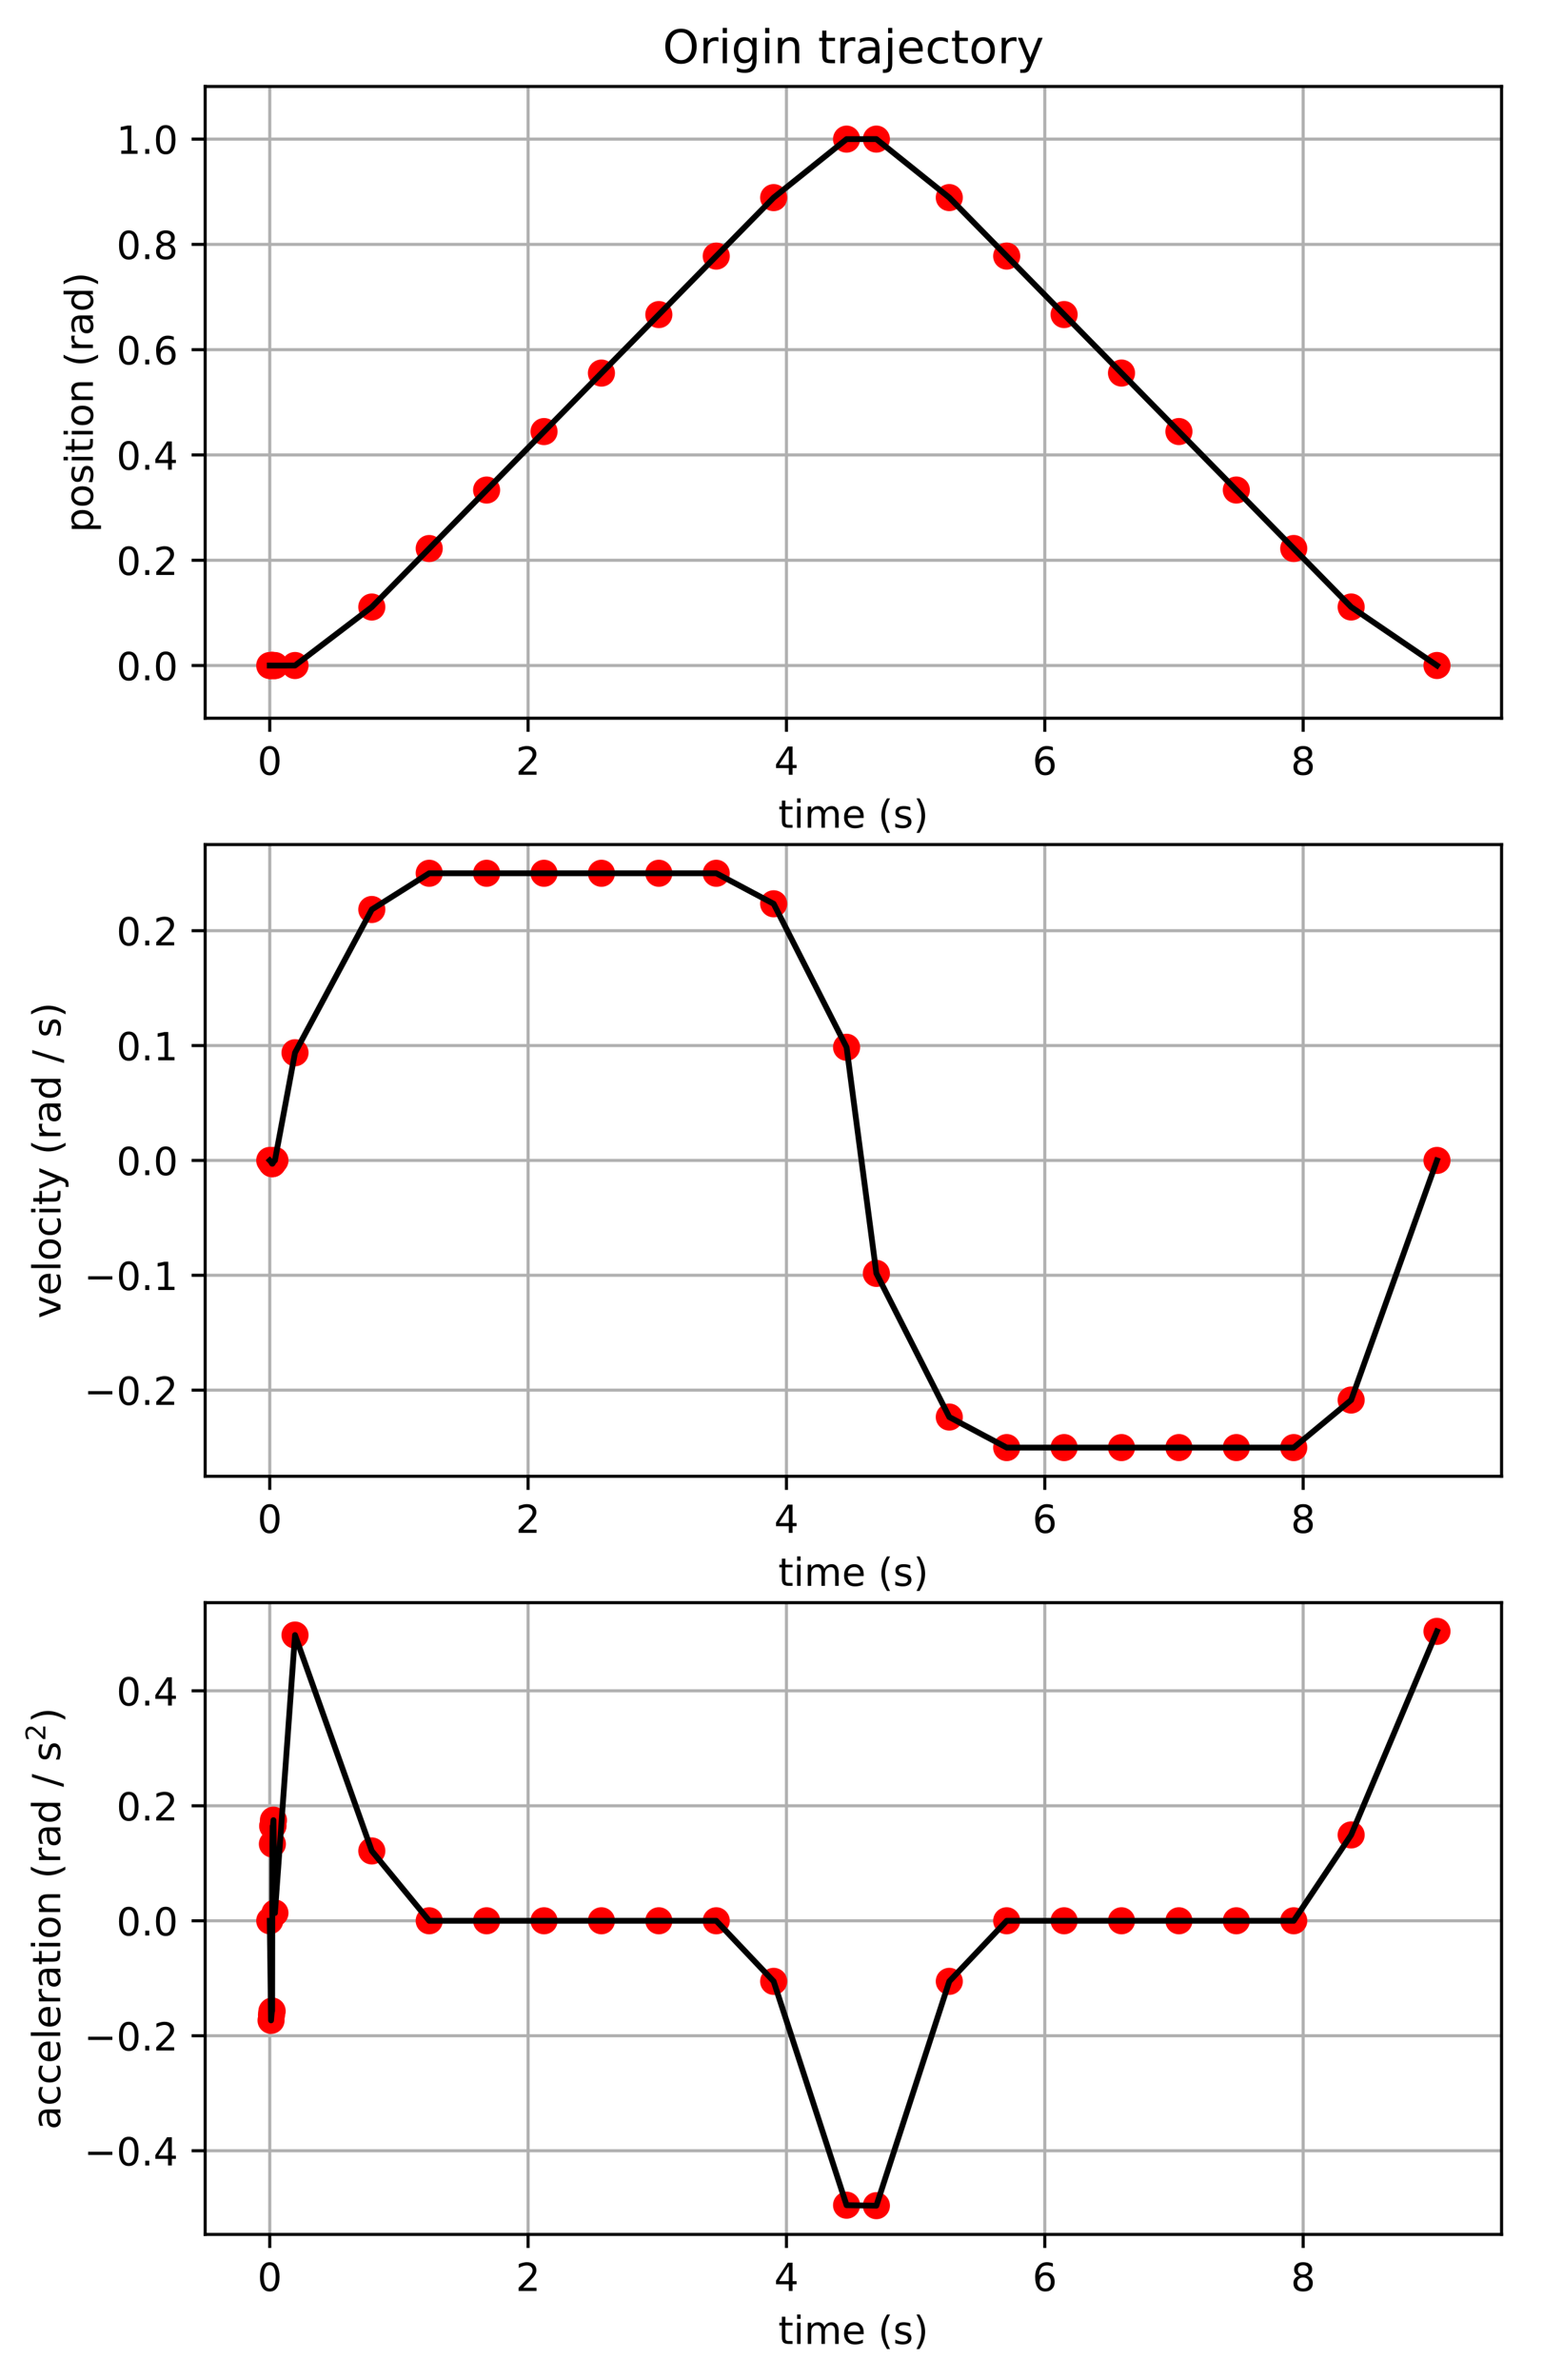 <?xml version="1.0" encoding="utf-8" standalone="no"?>
<!DOCTYPE svg PUBLIC "-//W3C//DTD SVG 1.1//EN"
  "http://www.w3.org/Graphics/SVG/1.1/DTD/svg11.dtd">
<!-- Created with matplotlib (http://matplotlib.org/) -->
<svg height="614.274pt" version="1.1" viewBox="0 0 398.483 614.274" width="398.483pt" xmlns="http://www.w3.org/2000/svg" xmlns:xlink="http://www.w3.org/1999/xlink">
 <defs>
  <style type="text/css">
*{stroke-linecap:butt;stroke-linejoin:round;}
  </style>
 </defs>
 <g id="figure_1">
  <g id="patch_1">
   <path d="M 0 614.274 
L 398.483 614.274 
L 398.483 0 
L 0 0 
z
" style="fill:#ffffff;"/>
  </g>
  <g id="axes_1">
   <g id="patch_2">
    <path d="M 52.983 185.377 
L 387.783 185.377 
L 387.783 22.318 
L 52.983 22.318 
z
" style="fill:#ffffff;"/>
   </g>
   <g id="matplotlib.axis_1">
    <g id="xtick_1">
     <g id="line2d_1">
      <path clip-path="url(#pc168cd70c6)" d="M 69.663 185.377 
L 69.663 22.318 
" style="fill:none;stroke:#b0b0b0;stroke-linecap:square;stroke-width:0.8;"/>
     </g>
     <g id="line2d_2">
      <defs>
       <path d="M 0 0 
L 0 3.5 
" id="mb28556694f" style="stroke:#000000;stroke-width:0.8;"/>
      </defs>
      <g>
       <use style="stroke:#000000;stroke-width:0.8;" x="69.663" xlink:href="#mb28556694f" y="185.377"/>
      </g>
     </g>
     <g id="text_1">
      <!-- 0 -->
      <defs>
       <path d="M 31.781 66.406 
Q 24.172 66.406 20.328 58.906 
Q 16.5 51.422 16.5 36.375 
Q 16.5 21.391 20.328 13.891 
Q 24.172 6.391 31.781 6.391 
Q 39.453 6.391 43.281 13.891 
Q 47.125 21.391 47.125 36.375 
Q 47.125 51.422 43.281 58.906 
Q 39.453 66.406 31.781 66.406 
z
M 31.781 74.219 
Q 44.047 74.219 50.516 64.516 
Q 56.984 54.828 56.984 36.375 
Q 56.984 17.969 50.516 8.266 
Q 44.047 -1.422 31.781 -1.422 
Q 19.531 -1.422 13.062 8.266 
Q 6.594 17.969 6.594 36.375 
Q 6.594 54.828 13.062 64.516 
Q 19.531 74.219 31.781 74.219 
z
" id="DejaVuSans-30"/>
      </defs>
      <g transform="translate(66.481 199.975)scale(0.1 -0.1)">
       <use xlink:href="#DejaVuSans-30"/>
      </g>
     </g>
    </g>
    <g id="xtick_2">
     <g id="line2d_3">
      <path clip-path="url(#pc168cd70c6)" d="M 136.382 185.377 
L 136.382 22.318 
" style="fill:none;stroke:#b0b0b0;stroke-linecap:square;stroke-width:0.8;"/>
     </g>
     <g id="line2d_4">
      <g>
       <use style="stroke:#000000;stroke-width:0.8;" x="136.382" xlink:href="#mb28556694f" y="185.377"/>
      </g>
     </g>
     <g id="text_2">
      <!-- 2 -->
      <defs>
       <path d="M 19.188 8.297 
L 53.609 8.297 
L 53.609 0 
L 7.328 0 
L 7.328 8.297 
Q 12.938 14.109 22.625 23.891 
Q 32.328 33.688 34.812 36.531 
Q 39.547 41.844 41.422 45.531 
Q 43.312 49.219 43.312 52.781 
Q 43.312 58.594 39.234 62.25 
Q 35.156 65.922 28.609 65.922 
Q 23.969 65.922 18.812 64.312 
Q 13.672 62.703 7.812 59.422 
L 7.812 69.391 
Q 13.766 71.781 18.938 73 
Q 24.125 74.219 28.422 74.219 
Q 39.75 74.219 46.484 68.547 
Q 53.219 62.891 53.219 53.422 
Q 53.219 48.922 51.531 44.891 
Q 49.859 40.875 45.406 35.406 
Q 44.188 33.984 37.641 27.219 
Q 31.109 20.453 19.188 8.297 
z
" id="DejaVuSans-32"/>
      </defs>
      <g transform="translate(133.201 199.975)scale(0.1 -0.1)">
       <use xlink:href="#DejaVuSans-32"/>
      </g>
     </g>
    </g>
    <g id="xtick_3">
     <g id="line2d_5">
      <path clip-path="url(#pc168cd70c6)" d="M 203.102 185.377 
L 203.102 22.318 
" style="fill:none;stroke:#b0b0b0;stroke-linecap:square;stroke-width:0.8;"/>
     </g>
     <g id="line2d_6">
      <g>
       <use style="stroke:#000000;stroke-width:0.8;" x="203.102" xlink:href="#mb28556694f" y="185.377"/>
      </g>
     </g>
     <g id="text_3">
      <!-- 4 -->
      <defs>
       <path d="M 37.797 64.312 
L 12.891 25.391 
L 37.797 25.391 
z
M 35.203 72.906 
L 47.609 72.906 
L 47.609 25.391 
L 58.016 25.391 
L 58.016 17.188 
L 47.609 17.188 
L 47.609 0 
L 37.797 0 
L 37.797 17.188 
L 4.891 17.188 
L 4.891 26.703 
z
" id="DejaVuSans-34"/>
      </defs>
      <g transform="translate(199.92 199.975)scale(0.1 -0.1)">
       <use xlink:href="#DejaVuSans-34"/>
      </g>
     </g>
    </g>
    <g id="xtick_4">
     <g id="line2d_7">
      <path clip-path="url(#pc168cd70c6)" d="M 269.821 185.377 
L 269.821 22.318 
" style="fill:none;stroke:#b0b0b0;stroke-linecap:square;stroke-width:0.8;"/>
     </g>
     <g id="line2d_8">
      <g>
       <use style="stroke:#000000;stroke-width:0.8;" x="269.821" xlink:href="#mb28556694f" y="185.377"/>
      </g>
     </g>
     <g id="text_4">
      <!-- 6 -->
      <defs>
       <path d="M 33.016 40.375 
Q 26.375 40.375 22.484 35.828 
Q 18.609 31.297 18.609 23.391 
Q 18.609 15.531 22.484 10.953 
Q 26.375 6.391 33.016 6.391 
Q 39.656 6.391 43.531 10.953 
Q 47.406 15.531 47.406 23.391 
Q 47.406 31.297 43.531 35.828 
Q 39.656 40.375 33.016 40.375 
z
M 52.594 71.297 
L 52.594 62.312 
Q 48.875 64.062 45.094 64.984 
Q 41.312 65.922 37.594 65.922 
Q 27.828 65.922 22.672 59.328 
Q 17.531 52.734 16.797 39.406 
Q 19.672 43.656 24.016 45.922 
Q 28.375 48.188 33.594 48.188 
Q 44.578 48.188 50.953 41.516 
Q 57.328 34.859 57.328 23.391 
Q 57.328 12.156 50.688 5.359 
Q 44.047 -1.422 33.016 -1.422 
Q 20.359 -1.422 13.672 8.266 
Q 6.984 17.969 6.984 36.375 
Q 6.984 53.656 15.188 63.938 
Q 23.391 74.219 37.203 74.219 
Q 40.922 74.219 44.703 73.484 
Q 48.484 72.75 52.594 71.297 
z
" id="DejaVuSans-36"/>
      </defs>
      <g transform="translate(266.64 199.975)scale(0.1 -0.1)">
       <use xlink:href="#DejaVuSans-36"/>
      </g>
     </g>
    </g>
    <g id="xtick_5">
     <g id="line2d_9">
      <path clip-path="url(#pc168cd70c6)" d="M 336.541 185.377 
L 336.541 22.318 
" style="fill:none;stroke:#b0b0b0;stroke-linecap:square;stroke-width:0.8;"/>
     </g>
     <g id="line2d_10">
      <g>
       <use style="stroke:#000000;stroke-width:0.8;" x="336.541" xlink:href="#mb28556694f" y="185.377"/>
      </g>
     </g>
     <g id="text_5">
      <!-- 8 -->
      <defs>
       <path d="M 31.781 34.625 
Q 24.75 34.625 20.719 30.859 
Q 16.703 27.094 16.703 20.516 
Q 16.703 13.922 20.719 10.156 
Q 24.75 6.391 31.781 6.391 
Q 38.812 6.391 42.859 10.172 
Q 46.922 13.969 46.922 20.516 
Q 46.922 27.094 42.891 30.859 
Q 38.875 34.625 31.781 34.625 
z
M 21.922 38.812 
Q 15.578 40.375 12.031 44.719 
Q 8.5 49.078 8.5 55.328 
Q 8.5 64.062 14.719 69.141 
Q 20.953 74.219 31.781 74.219 
Q 42.672 74.219 48.875 69.141 
Q 55.078 64.062 55.078 55.328 
Q 55.078 49.078 51.531 44.719 
Q 48 40.375 41.703 38.812 
Q 48.828 37.156 52.797 32.312 
Q 56.781 27.484 56.781 20.516 
Q 56.781 9.906 50.312 4.234 
Q 43.844 -1.422 31.781 -1.422 
Q 19.734 -1.422 13.25 4.234 
Q 6.781 9.906 6.781 20.516 
Q 6.781 27.484 10.781 32.312 
Q 14.797 37.156 21.922 38.812 
z
M 18.312 54.391 
Q 18.312 48.734 21.844 45.562 
Q 25.391 42.391 31.781 42.391 
Q 38.141 42.391 41.719 45.562 
Q 45.312 48.734 45.312 54.391 
Q 45.312 60.062 41.719 63.234 
Q 38.141 66.406 31.781 66.406 
Q 25.391 66.406 21.844 63.234 
Q 18.312 60.062 18.312 54.391 
z
" id="DejaVuSans-38"/>
      </defs>
      <g transform="translate(333.359 199.975)scale(0.1 -0.1)">
       <use xlink:href="#DejaVuSans-38"/>
      </g>
     </g>
    </g>
    <g id="text_6">
     <!-- time (s) -->
     <defs>
      <path d="M 18.312 70.219 
L 18.312 54.688 
L 36.812 54.688 
L 36.812 47.703 
L 18.312 47.703 
L 18.312 18.016 
Q 18.312 11.328 20.141 9.422 
Q 21.969 7.516 27.594 7.516 
L 36.812 7.516 
L 36.812 0 
L 27.594 0 
Q 17.188 0 13.234 3.875 
Q 9.281 7.766 9.281 18.016 
L 9.281 47.703 
L 2.688 47.703 
L 2.688 54.688 
L 9.281 54.688 
L 9.281 70.219 
z
" id="DejaVuSans-74"/>
      <path d="M 9.422 54.688 
L 18.406 54.688 
L 18.406 0 
L 9.422 0 
z
M 9.422 75.984 
L 18.406 75.984 
L 18.406 64.594 
L 9.422 64.594 
z
" id="DejaVuSans-69"/>
      <path d="M 52 44.188 
Q 55.375 50.25 60.062 53.125 
Q 64.75 56 71.094 56 
Q 79.641 56 84.281 50.016 
Q 88.922 44.047 88.922 33.016 
L 88.922 0 
L 79.891 0 
L 79.891 32.719 
Q 79.891 40.578 77.094 44.375 
Q 74.312 48.188 68.609 48.188 
Q 61.625 48.188 57.562 43.547 
Q 53.516 38.922 53.516 30.906 
L 53.516 0 
L 44.484 0 
L 44.484 32.719 
Q 44.484 40.625 41.703 44.406 
Q 38.922 48.188 33.109 48.188 
Q 26.219 48.188 22.156 43.531 
Q 18.109 38.875 18.109 30.906 
L 18.109 0 
L 9.078 0 
L 9.078 54.688 
L 18.109 54.688 
L 18.109 46.188 
Q 21.188 51.219 25.484 53.609 
Q 29.781 56 35.688 56 
Q 41.656 56 45.828 52.969 
Q 50 49.953 52 44.188 
z
" id="DejaVuSans-6d"/>
      <path d="M 56.203 29.594 
L 56.203 25.203 
L 14.891 25.203 
Q 15.484 15.922 20.484 11.062 
Q 25.484 6.203 34.422 6.203 
Q 39.594 6.203 44.453 7.469 
Q 49.312 8.734 54.109 11.281 
L 54.109 2.781 
Q 49.266 0.734 44.188 -0.344 
Q 39.109 -1.422 33.891 -1.422 
Q 20.797 -1.422 13.156 6.188 
Q 5.516 13.812 5.516 26.812 
Q 5.516 40.234 12.766 48.109 
Q 20.016 56 32.328 56 
Q 43.359 56 49.781 48.891 
Q 56.203 41.797 56.203 29.594 
z
M 47.219 32.234 
Q 47.125 39.594 43.094 43.984 
Q 39.062 48.391 32.422 48.391 
Q 24.906 48.391 20.391 44.141 
Q 15.875 39.891 15.188 32.172 
z
" id="DejaVuSans-65"/>
      <path id="DejaVuSans-20"/>
      <path d="M 31 75.875 
Q 24.469 64.656 21.281 53.656 
Q 18.109 42.672 18.109 31.391 
Q 18.109 20.125 21.312 9.062 
Q 24.516 -2 31 -13.188 
L 23.188 -13.188 
Q 15.875 -1.703 12.234 9.375 
Q 8.594 20.453 8.594 31.391 
Q 8.594 42.281 12.203 53.312 
Q 15.828 64.359 23.188 75.875 
z
" id="DejaVuSans-28"/>
      <path d="M 44.281 53.078 
L 44.281 44.578 
Q 40.484 46.531 36.375 47.5 
Q 32.281 48.484 27.875 48.484 
Q 21.188 48.484 17.844 46.438 
Q 14.5 44.391 14.5 40.281 
Q 14.5 37.156 16.891 35.375 
Q 19.281 33.594 26.516 31.984 
L 29.594 31.297 
Q 39.156 29.25 43.188 25.516 
Q 47.219 21.781 47.219 15.094 
Q 47.219 7.469 41.188 3.016 
Q 35.156 -1.422 24.609 -1.422 
Q 20.219 -1.422 15.453 -0.562 
Q 10.688 0.297 5.422 2 
L 5.422 11.281 
Q 10.406 8.688 15.234 7.391 
Q 20.062 6.109 24.812 6.109 
Q 31.156 6.109 34.562 8.281 
Q 37.984 10.453 37.984 14.406 
Q 37.984 18.062 35.516 20.016 
Q 33.062 21.969 24.703 23.781 
L 21.578 24.516 
Q 13.234 26.266 9.516 29.906 
Q 5.812 33.547 5.812 39.891 
Q 5.812 47.609 11.281 51.797 
Q 16.75 56 26.812 56 
Q 31.781 56 36.172 55.266 
Q 40.578 54.547 44.281 53.078 
z
" id="DejaVuSans-73"/>
      <path d="M 8.016 75.875 
L 15.828 75.875 
Q 23.141 64.359 26.781 53.312 
Q 30.422 42.281 30.422 31.391 
Q 30.422 20.453 26.781 9.375 
Q 23.141 -1.703 15.828 -13.188 
L 8.016 -13.188 
Q 14.5 -2 17.703 9.062 
Q 20.906 20.125 20.906 31.391 
Q 20.906 42.672 17.703 53.656 
Q 14.5 64.656 8.016 75.875 
z
" id="DejaVuSans-29"/>
     </defs>
     <g transform="translate(200.991 213.654)scale(0.1 -0.1)">
      <use xlink:href="#DejaVuSans-74"/>
      <use x="39.209" xlink:href="#DejaVuSans-69"/>
      <use x="66.992" xlink:href="#DejaVuSans-6d"/>
      <use x="164.404" xlink:href="#DejaVuSans-65"/>
      <use x="225.928" xlink:href="#DejaVuSans-20"/>
      <use x="257.715" xlink:href="#DejaVuSans-28"/>
      <use x="296.729" xlink:href="#DejaVuSans-73"/>
      <use x="348.828" xlink:href="#DejaVuSans-29"/>
     </g>
    </g>
   </g>
   <g id="matplotlib.axis_2">
    <g id="ytick_1">
     <g id="line2d_11">
      <path clip-path="url(#pc168cd70c6)" d="M 52.983 171.777 
L 387.783 171.777 
" style="fill:none;stroke:#b0b0b0;stroke-linecap:square;stroke-width:0.8;"/>
     </g>
     <g id="line2d_12">
      <defs>
       <path d="M 0 0 
L -3.5 0 
" id="m010de9552e" style="stroke:#000000;stroke-width:0.8;"/>
      </defs>
      <g>
       <use style="stroke:#000000;stroke-width:0.8;" x="52.983" xlink:href="#m010de9552e" y="171.777"/>
      </g>
     </g>
     <g id="text_7">
      <!-- 0.0 -->
      <defs>
       <path d="M 10.688 12.406 
L 21 12.406 
L 21 0 
L 10.688 0 
z
" id="DejaVuSans-2e"/>
      </defs>
      <g transform="translate(30.08 175.576)scale(0.1 -0.1)">
       <use xlink:href="#DejaVuSans-30"/>
       <use x="63.623" xlink:href="#DejaVuSans-2e"/>
       <use x="95.41" xlink:href="#DejaVuSans-30"/>
      </g>
     </g>
    </g>
    <g id="ytick_2">
     <g id="line2d_13">
      <path clip-path="url(#pc168cd70c6)" d="M 52.983 144.603 
L 387.783 144.603 
" style="fill:none;stroke:#b0b0b0;stroke-linecap:square;stroke-width:0.8;"/>
     </g>
     <g id="line2d_14">
      <g>
       <use style="stroke:#000000;stroke-width:0.8;" x="52.983" xlink:href="#m010de9552e" y="144.603"/>
      </g>
     </g>
     <g id="text_8">
      <!-- 0.2 -->
      <g transform="translate(30.08 148.402)scale(0.1 -0.1)">
       <use xlink:href="#DejaVuSans-30"/>
       <use x="63.623" xlink:href="#DejaVuSans-2e"/>
       <use x="95.41" xlink:href="#DejaVuSans-32"/>
      </g>
     </g>
    </g>
    <g id="ytick_3">
     <g id="line2d_15">
      <path clip-path="url(#pc168cd70c6)" d="M 52.983 117.428 
L 387.783 117.428 
" style="fill:none;stroke:#b0b0b0;stroke-linecap:square;stroke-width:0.8;"/>
     </g>
     <g id="line2d_16">
      <g>
       <use style="stroke:#000000;stroke-width:0.8;" x="52.983" xlink:href="#m010de9552e" y="117.428"/>
      </g>
     </g>
     <g id="text_9">
      <!-- 0.4 -->
      <g transform="translate(30.08 121.228)scale(0.1 -0.1)">
       <use xlink:href="#DejaVuSans-30"/>
       <use x="63.623" xlink:href="#DejaVuSans-2e"/>
       <use x="95.41" xlink:href="#DejaVuSans-34"/>
      </g>
     </g>
    </g>
    <g id="ytick_4">
     <g id="line2d_17">
      <path clip-path="url(#pc168cd70c6)" d="M 52.983 90.254 
L 387.783 90.254 
" style="fill:none;stroke:#b0b0b0;stroke-linecap:square;stroke-width:0.8;"/>
     </g>
     <g id="line2d_18">
      <g>
       <use style="stroke:#000000;stroke-width:0.8;" x="52.983" xlink:href="#m010de9552e" y="90.254"/>
      </g>
     </g>
     <g id="text_10">
      <!-- 0.6 -->
      <g transform="translate(30.08 94.053)scale(0.1 -0.1)">
       <use xlink:href="#DejaVuSans-30"/>
       <use x="63.623" xlink:href="#DejaVuSans-2e"/>
       <use x="95.41" xlink:href="#DejaVuSans-36"/>
      </g>
     </g>
    </g>
    <g id="ytick_5">
     <g id="line2d_19">
      <path clip-path="url(#pc168cd70c6)" d="M 52.983 63.08 
L 387.783 63.08 
" style="fill:none;stroke:#b0b0b0;stroke-linecap:square;stroke-width:0.8;"/>
     </g>
     <g id="line2d_20">
      <g>
       <use style="stroke:#000000;stroke-width:0.8;" x="52.983" xlink:href="#m010de9552e" y="63.08"/>
      </g>
     </g>
     <g id="text_11">
      <!-- 0.8 -->
      <g transform="translate(30.08 66.879)scale(0.1 -0.1)">
       <use xlink:href="#DejaVuSans-30"/>
       <use x="63.623" xlink:href="#DejaVuSans-2e"/>
       <use x="95.41" xlink:href="#DejaVuSans-38"/>
      </g>
     </g>
    </g>
    <g id="ytick_6">
     <g id="line2d_21">
      <path clip-path="url(#pc168cd70c6)" d="M 52.983 35.905 
L 387.783 35.905 
" style="fill:none;stroke:#b0b0b0;stroke-linecap:square;stroke-width:0.8;"/>
     </g>
     <g id="line2d_22">
      <g>
       <use style="stroke:#000000;stroke-width:0.8;" x="52.983" xlink:href="#m010de9552e" y="35.905"/>
      </g>
     </g>
     <g id="text_12">
      <!-- 1.0 -->
      <defs>
       <path d="M 12.406 8.297 
L 28.516 8.297 
L 28.516 63.922 
L 10.984 60.406 
L 10.984 69.391 
L 28.422 72.906 
L 38.281 72.906 
L 38.281 8.297 
L 54.391 8.297 
L 54.391 0 
L 12.406 0 
z
" id="DejaVuSans-31"/>
      </defs>
      <g transform="translate(30.08 39.705)scale(0.1 -0.1)">
       <use xlink:href="#DejaVuSans-31"/>
       <use x="63.623" xlink:href="#DejaVuSans-2e"/>
       <use x="95.41" xlink:href="#DejaVuSans-30"/>
      </g>
     </g>
    </g>
    <g id="text_13">
     <!-- position (rad) -->
     <defs>
      <path d="M 18.109 8.203 
L 18.109 -20.797 
L 9.078 -20.797 
L 9.078 54.688 
L 18.109 54.688 
L 18.109 46.391 
Q 20.953 51.266 25.266 53.625 
Q 29.594 56 35.594 56 
Q 45.562 56 51.781 48.094 
Q 58.016 40.188 58.016 27.297 
Q 58.016 14.406 51.781 6.484 
Q 45.562 -1.422 35.594 -1.422 
Q 29.594 -1.422 25.266 0.953 
Q 20.953 3.328 18.109 8.203 
z
M 48.688 27.297 
Q 48.688 37.203 44.609 42.844 
Q 40.531 48.484 33.406 48.484 
Q 26.266 48.484 22.188 42.844 
Q 18.109 37.203 18.109 27.297 
Q 18.109 17.391 22.188 11.75 
Q 26.266 6.109 33.406 6.109 
Q 40.531 6.109 44.609 11.75 
Q 48.688 17.391 48.688 27.297 
z
" id="DejaVuSans-70"/>
      <path d="M 30.609 48.391 
Q 23.391 48.391 19.188 42.75 
Q 14.984 37.109 14.984 27.297 
Q 14.984 17.484 19.156 11.844 
Q 23.344 6.203 30.609 6.203 
Q 37.797 6.203 41.984 11.859 
Q 46.188 17.531 46.188 27.297 
Q 46.188 37.016 41.984 42.703 
Q 37.797 48.391 30.609 48.391 
z
M 30.609 56 
Q 42.328 56 49.016 48.375 
Q 55.719 40.766 55.719 27.297 
Q 55.719 13.875 49.016 6.219 
Q 42.328 -1.422 30.609 -1.422 
Q 18.844 -1.422 12.172 6.219 
Q 5.516 13.875 5.516 27.297 
Q 5.516 40.766 12.172 48.375 
Q 18.844 56 30.609 56 
z
" id="DejaVuSans-6f"/>
      <path d="M 54.891 33.016 
L 54.891 0 
L 45.906 0 
L 45.906 32.719 
Q 45.906 40.484 42.875 44.328 
Q 39.844 48.188 33.797 48.188 
Q 26.516 48.188 22.312 43.547 
Q 18.109 38.922 18.109 30.906 
L 18.109 0 
L 9.078 0 
L 9.078 54.688 
L 18.109 54.688 
L 18.109 46.188 
Q 21.344 51.125 25.703 53.562 
Q 30.078 56 35.797 56 
Q 45.219 56 50.047 50.172 
Q 54.891 44.344 54.891 33.016 
z
" id="DejaVuSans-6e"/>
      <path d="M 41.109 46.297 
Q 39.594 47.172 37.812 47.578 
Q 36.031 48 33.891 48 
Q 26.266 48 22.188 43.047 
Q 18.109 38.094 18.109 28.812 
L 18.109 0 
L 9.078 0 
L 9.078 54.688 
L 18.109 54.688 
L 18.109 46.188 
Q 20.953 51.172 25.484 53.578 
Q 30.031 56 36.531 56 
Q 37.453 56 38.578 55.875 
Q 39.703 55.766 41.062 55.516 
z
" id="DejaVuSans-72"/>
      <path d="M 34.281 27.484 
Q 23.391 27.484 19.188 25 
Q 14.984 22.516 14.984 16.5 
Q 14.984 11.719 18.141 8.906 
Q 21.297 6.109 26.703 6.109 
Q 34.188 6.109 38.703 11.406 
Q 43.219 16.703 43.219 25.484 
L 43.219 27.484 
z
M 52.203 31.203 
L 52.203 0 
L 43.219 0 
L 43.219 8.297 
Q 40.141 3.328 35.547 0.953 
Q 30.953 -1.422 24.312 -1.422 
Q 15.922 -1.422 10.953 3.297 
Q 6 8.016 6 15.922 
Q 6 25.141 12.172 29.828 
Q 18.359 34.516 30.609 34.516 
L 43.219 34.516 
L 43.219 35.406 
Q 43.219 41.609 39.141 45 
Q 35.062 48.391 27.688 48.391 
Q 23 48.391 18.547 47.266 
Q 14.109 46.141 10.016 43.891 
L 10.016 52.203 
Q 14.938 54.109 19.578 55.047 
Q 24.219 56 28.609 56 
Q 40.484 56 46.344 49.844 
Q 52.203 43.703 52.203 31.203 
z
" id="DejaVuSans-61"/>
      <path d="M 45.406 46.391 
L 45.406 75.984 
L 54.391 75.984 
L 54.391 0 
L 45.406 0 
L 45.406 8.203 
Q 42.578 3.328 38.25 0.953 
Q 33.938 -1.422 27.875 -1.422 
Q 17.969 -1.422 11.734 6.484 
Q 5.516 14.406 5.516 27.297 
Q 5.516 40.188 11.734 48.094 
Q 17.969 56 27.875 56 
Q 33.938 56 38.25 53.625 
Q 42.578 51.266 45.406 46.391 
z
M 14.797 27.297 
Q 14.797 17.391 18.875 11.75 
Q 22.953 6.109 30.078 6.109 
Q 37.203 6.109 41.297 11.75 
Q 45.406 17.391 45.406 27.297 
Q 45.406 37.203 41.297 42.844 
Q 37.203 48.484 30.078 48.484 
Q 22.953 48.484 18.875 42.844 
Q 14.797 37.203 14.797 27.297 
z
" id="DejaVuSans-64"/>
     </defs>
     <g transform="translate(24 137.437)rotate(-90)scale(0.1 -0.1)">
      <use xlink:href="#DejaVuSans-70"/>
      <use x="63.477" xlink:href="#DejaVuSans-6f"/>
      <use x="124.658" xlink:href="#DejaVuSans-73"/>
      <use x="176.758" xlink:href="#DejaVuSans-69"/>
      <use x="204.541" xlink:href="#DejaVuSans-74"/>
      <use x="243.75" xlink:href="#DejaVuSans-69"/>
      <use x="271.533" xlink:href="#DejaVuSans-6f"/>
      <use x="332.715" xlink:href="#DejaVuSans-6e"/>
      <use x="396.094" xlink:href="#DejaVuSans-20"/>
      <use x="427.881" xlink:href="#DejaVuSans-28"/>
      <use x="466.895" xlink:href="#DejaVuSans-72"/>
      <use x="508.008" xlink:href="#DejaVuSans-61"/>
      <use x="569.287" xlink:href="#DejaVuSans-64"/>
      <use x="632.764" xlink:href="#DejaVuSans-29"/>
     </g>
    </g>
   </g>
   <g id="line2d_23">
    <defs>
     <path d="M 0 3 
C 0.796 3 1.559 2.684 2.121 2.121 
C 2.684 1.559 3 0.796 3 0 
C 3 -0.796 2.684 -1.559 2.121 -2.121 
C 1.559 -2.684 0.796 -3 0 -3 
C -0.796 -3 -1.559 -2.684 -2.121 -2.121 
C -2.684 -1.559 -3 -0.796 -3 0 
C -3 0.796 -2.684 1.559 -2.121 2.121 
C -1.559 2.684 -0.796 3 0 3 
z
" id="ma026cac954" style="stroke:#ff0000;"/>
    </defs>
    <g clip-path="url(#pc168cd70c6)">
     <use style="fill:#ff0000;stroke:#ff0000;" x="69.663" xlink:href="#ma026cac954" y="171.782"/>
     <use style="fill:#ff0000;stroke:#ff0000;" x="69.998" xlink:href="#ma026cac954" y="171.783"/>
     <use style="fill:#ff0000;stroke:#ff0000;" x="70.112" xlink:href="#ma026cac954" y="171.784"/>
     <use style="fill:#ff0000;stroke:#ff0000;" x="70.202" xlink:href="#ma026cac954" y="171.785"/>
     <use style="fill:#ff0000;stroke:#ff0000;" x="70.278" xlink:href="#ma026cac954" y="171.786"/>
     <use style="fill:#ff0000;stroke:#ff0000;" x="70.345" xlink:href="#ma026cac954" y="171.786"/>
     <use style="fill:#ff0000;stroke:#ff0000;" x="70.42" xlink:href="#ma026cac954" y="171.787"/>
     <use style="fill:#ff0000;stroke:#ff0000;" x="70.508" xlink:href="#ma026cac954" y="171.788"/>
     <use style="fill:#ff0000;stroke:#ff0000;" x="70.619" xlink:href="#ma026cac954" y="171.789"/>
     <use style="fill:#ff0000;stroke:#ff0000;" x="71.003" xlink:href="#ma026cac954" y="171.79"/>
     <use style="fill:#ff0000;stroke:#ff0000;" x="76.188" xlink:href="#ma026cac954" y="171.777"/>
     <use style="fill:#ff0000;stroke:#ff0000;" x="96.018" xlink:href="#ma026cac954" y="156.681"/>
     <use style="fill:#ff0000;stroke:#ff0000;" x="110.844" xlink:href="#ma026cac954" y="141.585"/>
     <use style="fill:#ff0000;stroke:#ff0000;" x="125.67" xlink:href="#ma026cac954" y="126.488"/>
     <use style="fill:#ff0000;stroke:#ff0000;" x="140.496" xlink:href="#ma026cac954" y="111.392"/>
     <use style="fill:#ff0000;stroke:#ff0000;" x="155.322" xlink:href="#ma026cac954" y="96.296"/>
     <use style="fill:#ff0000;stroke:#ff0000;" x="170.148" xlink:href="#ma026cac954" y="81.199"/>
     <use style="fill:#ff0000;stroke:#ff0000;" x="184.974" xlink:href="#ma026cac954" y="66.103"/>
     <use style="fill:#ff0000;stroke:#ff0000;" x="199.8" xlink:href="#ma026cac954" y="51.007"/>
     <use style="fill:#ff0000;stroke:#ff0000;" x="218.629" xlink:href="#ma026cac954" y="35.91"/>
     <use style="fill:#ff0000;stroke:#ff0000;" x="226.328" xlink:href="#ma026cac954" y="35.905"/>
     <use style="fill:#ff0000;stroke:#ff0000;" x="245.157" xlink:href="#ma026cac954" y="51.001"/>
     <use style="fill:#ff0000;stroke:#ff0000;" x="259.983" xlink:href="#ma026cac954" y="66.098"/>
     <use style="fill:#ff0000;stroke:#ff0000;" x="274.809" xlink:href="#ma026cac954" y="81.194"/>
     <use style="fill:#ff0000;stroke:#ff0000;" x="289.634" xlink:href="#ma026cac954" y="96.29"/>
     <use style="fill:#ff0000;stroke:#ff0000;" x="304.46" xlink:href="#ma026cac954" y="111.386"/>
     <use style="fill:#ff0000;stroke:#ff0000;" x="319.286" xlink:href="#ma026cac954" y="126.482"/>
     <use style="fill:#ff0000;stroke:#ff0000;" x="334.112" xlink:href="#ma026cac954" y="141.579"/>
     <use style="fill:#ff0000;stroke:#ff0000;" x="348.938" xlink:href="#ma026cac954" y="156.675"/>
     <use style="fill:#ff0000;stroke:#ff0000;" x="371.103" xlink:href="#ma026cac954" y="171.771"/>
    </g>
   </g>
   <g id="line2d_24">
    <path clip-path="url(#pc168cd70c6)" d="M 69.663 171.782 
L 69.998 171.783 
L 70.112 171.784 
L 70.202 171.785 
L 70.278 171.786 
L 70.345 171.786 
L 70.42 171.787 
L 70.508 171.788 
L 70.619 171.789 
L 71.003 171.79 
L 76.188 171.777 
L 96.018 156.681 
L 110.844 141.585 
L 125.67 126.488 
L 140.496 111.392 
L 155.322 96.296 
L 170.148 81.199 
L 184.974 66.103 
L 199.8 51.007 
L 218.629 35.91 
L 226.328 35.905 
L 245.157 51.001 
L 259.983 66.098 
L 274.809 81.194 
L 289.634 96.29 
L 304.46 111.386 
L 319.286 126.482 
L 334.112 141.579 
L 348.938 156.675 
L 371.103 171.771 
" style="fill:none;stroke:#000000;stroke-linecap:square;stroke-width:1.5;"/>
   </g>
   <g id="patch_3">
    <path d="M 52.983 185.377 
L 52.983 22.318 
" style="fill:none;stroke:#000000;stroke-linecap:square;stroke-linejoin:miter;stroke-width:0.8;"/>
   </g>
   <g id="patch_4">
    <path d="M 387.783 185.377 
L 387.783 22.318 
" style="fill:none;stroke:#000000;stroke-linecap:square;stroke-linejoin:miter;stroke-width:0.8;"/>
   </g>
   <g id="patch_5">
    <path d="M 52.983 185.377 
L 387.783 185.377 
" style="fill:none;stroke:#000000;stroke-linecap:square;stroke-linejoin:miter;stroke-width:0.8;"/>
   </g>
   <g id="patch_6">
    <path d="M 52.983 22.318 
L 387.783 22.318 
" style="fill:none;stroke:#000000;stroke-linecap:square;stroke-linejoin:miter;stroke-width:0.8;"/>
   </g>
   <g id="text_14">
    <!-- Origin trajectory -->
    <defs>
     <path d="M 39.406 66.219 
Q 28.656 66.219 22.328 58.203 
Q 16.016 50.203 16.016 36.375 
Q 16.016 22.609 22.328 14.594 
Q 28.656 6.594 39.406 6.594 
Q 50.141 6.594 56.422 14.594 
Q 62.703 22.609 62.703 36.375 
Q 62.703 50.203 56.422 58.203 
Q 50.141 66.219 39.406 66.219 
z
M 39.406 74.219 
Q 54.734 74.219 63.906 63.938 
Q 73.094 53.656 73.094 36.375 
Q 73.094 19.141 63.906 8.859 
Q 54.734 -1.422 39.406 -1.422 
Q 24.031 -1.422 14.812 8.828 
Q 5.609 19.094 5.609 36.375 
Q 5.609 53.656 14.812 63.938 
Q 24.031 74.219 39.406 74.219 
z
" id="DejaVuSans-4f"/>
     <path d="M 45.406 27.984 
Q 45.406 37.75 41.375 43.109 
Q 37.359 48.484 30.078 48.484 
Q 22.859 48.484 18.828 43.109 
Q 14.797 37.75 14.797 27.984 
Q 14.797 18.266 18.828 12.891 
Q 22.859 7.516 30.078 7.516 
Q 37.359 7.516 41.375 12.891 
Q 45.406 18.266 45.406 27.984 
z
M 54.391 6.781 
Q 54.391 -7.172 48.188 -13.984 
Q 42 -20.797 29.203 -20.797 
Q 24.469 -20.797 20.266 -20.094 
Q 16.062 -19.391 12.109 -17.922 
L 12.109 -9.188 
Q 16.062 -11.328 19.922 -12.344 
Q 23.781 -13.375 27.781 -13.375 
Q 36.625 -13.375 41.016 -8.766 
Q 45.406 -4.156 45.406 5.172 
L 45.406 9.625 
Q 42.625 4.781 38.281 2.391 
Q 33.938 0 27.875 0 
Q 17.828 0 11.672 7.656 
Q 5.516 15.328 5.516 27.984 
Q 5.516 40.672 11.672 48.328 
Q 17.828 56 27.875 56 
Q 33.938 56 38.281 53.609 
Q 42.625 51.219 45.406 46.391 
L 45.406 54.688 
L 54.391 54.688 
z
" id="DejaVuSans-67"/>
     <path d="M 9.422 54.688 
L 18.406 54.688 
L 18.406 -0.984 
Q 18.406 -11.422 14.422 -16.109 
Q 10.453 -20.797 1.609 -20.797 
L -1.812 -20.797 
L -1.812 -13.188 
L 0.594 -13.188 
Q 5.719 -13.188 7.562 -10.812 
Q 9.422 -8.453 9.422 -0.984 
z
M 9.422 75.984 
L 18.406 75.984 
L 18.406 64.594 
L 9.422 64.594 
z
" id="DejaVuSans-6a"/>
     <path d="M 48.781 52.594 
L 48.781 44.188 
Q 44.969 46.297 41.141 47.344 
Q 37.312 48.391 33.406 48.391 
Q 24.656 48.391 19.812 42.844 
Q 14.984 37.312 14.984 27.297 
Q 14.984 17.281 19.812 11.734 
Q 24.656 6.203 33.406 6.203 
Q 37.312 6.203 41.141 7.25 
Q 44.969 8.297 48.781 10.406 
L 48.781 2.094 
Q 45.016 0.344 40.984 -0.531 
Q 36.969 -1.422 32.422 -1.422 
Q 20.062 -1.422 12.781 6.344 
Q 5.516 14.109 5.516 27.297 
Q 5.516 40.672 12.859 48.328 
Q 20.219 56 33.016 56 
Q 37.156 56 41.109 55.141 
Q 45.062 54.297 48.781 52.594 
z
" id="DejaVuSans-63"/>
     <path d="M 32.172 -5.078 
Q 28.375 -14.844 24.75 -17.812 
Q 21.141 -20.797 15.094 -20.797 
L 7.906 -20.797 
L 7.906 -13.281 
L 13.188 -13.281 
Q 16.891 -13.281 18.938 -11.516 
Q 21 -9.766 23.484 -3.219 
L 25.094 0.875 
L 2.984 54.688 
L 12.5 54.688 
L 29.594 11.922 
L 46.688 54.688 
L 56.203 54.688 
z
" id="DejaVuSans-79"/>
    </defs>
    <g transform="translate(171.146 16.318)scale(0.12 -0.12)">
     <use xlink:href="#DejaVuSans-4f"/>
     <use x="78.711" xlink:href="#DejaVuSans-72"/>
     <use x="119.824" xlink:href="#DejaVuSans-69"/>
     <use x="147.607" xlink:href="#DejaVuSans-67"/>
     <use x="211.084" xlink:href="#DejaVuSans-69"/>
     <use x="238.867" xlink:href="#DejaVuSans-6e"/>
     <use x="302.246" xlink:href="#DejaVuSans-20"/>
     <use x="334.033" xlink:href="#DejaVuSans-74"/>
     <use x="373.242" xlink:href="#DejaVuSans-72"/>
     <use x="414.355" xlink:href="#DejaVuSans-61"/>
     <use x="475.635" xlink:href="#DejaVuSans-6a"/>
     <use x="503.418" xlink:href="#DejaVuSans-65"/>
     <use x="564.941" xlink:href="#DejaVuSans-63"/>
     <use x="619.922" xlink:href="#DejaVuSans-74"/>
     <use x="659.131" xlink:href="#DejaVuSans-6f"/>
     <use x="720.312" xlink:href="#DejaVuSans-72"/>
     <use x="761.426" xlink:href="#DejaVuSans-79"/>
    </g>
   </g>
  </g>
  <g id="axes_2">
   <g id="patch_7">
    <path d="M 52.983 381.048 
L 387.783 381.048 
L 387.783 217.989 
L 52.983 217.989 
z
" style="fill:#ffffff;"/>
   </g>
   <g id="matplotlib.axis_3">
    <g id="xtick_6">
     <g id="line2d_25">
      <path clip-path="url(#pe5ebf53612)" d="M 69.663 381.048 
L 69.663 217.989 
" style="fill:none;stroke:#b0b0b0;stroke-linecap:square;stroke-width:0.8;"/>
     </g>
     <g id="line2d_26">
      <g>
       <use style="stroke:#000000;stroke-width:0.8;" x="69.663" xlink:href="#mb28556694f" y="381.048"/>
      </g>
     </g>
     <g id="text_15">
      <!-- 0 -->
      <g transform="translate(66.481 395.646)scale(0.1 -0.1)">
       <use xlink:href="#DejaVuSans-30"/>
      </g>
     </g>
    </g>
    <g id="xtick_7">
     <g id="line2d_27">
      <path clip-path="url(#pe5ebf53612)" d="M 136.382 381.048 
L 136.382 217.989 
" style="fill:none;stroke:#b0b0b0;stroke-linecap:square;stroke-width:0.8;"/>
     </g>
     <g id="line2d_28">
      <g>
       <use style="stroke:#000000;stroke-width:0.8;" x="136.382" xlink:href="#mb28556694f" y="381.048"/>
      </g>
     </g>
     <g id="text_16">
      <!-- 2 -->
      <g transform="translate(133.201 395.646)scale(0.1 -0.1)">
       <use xlink:href="#DejaVuSans-32"/>
      </g>
     </g>
    </g>
    <g id="xtick_8">
     <g id="line2d_29">
      <path clip-path="url(#pe5ebf53612)" d="M 203.102 381.048 
L 203.102 217.989 
" style="fill:none;stroke:#b0b0b0;stroke-linecap:square;stroke-width:0.8;"/>
     </g>
     <g id="line2d_30">
      <g>
       <use style="stroke:#000000;stroke-width:0.8;" x="203.102" xlink:href="#mb28556694f" y="381.048"/>
      </g>
     </g>
     <g id="text_17">
      <!-- 4 -->
      <g transform="translate(199.92 395.646)scale(0.1 -0.1)">
       <use xlink:href="#DejaVuSans-34"/>
      </g>
     </g>
    </g>
    <g id="xtick_9">
     <g id="line2d_31">
      <path clip-path="url(#pe5ebf53612)" d="M 269.821 381.048 
L 269.821 217.989 
" style="fill:none;stroke:#b0b0b0;stroke-linecap:square;stroke-width:0.8;"/>
     </g>
     <g id="line2d_32">
      <g>
       <use style="stroke:#000000;stroke-width:0.8;" x="269.821" xlink:href="#mb28556694f" y="381.048"/>
      </g>
     </g>
     <g id="text_18">
      <!-- 6 -->
      <g transform="translate(266.64 395.646)scale(0.1 -0.1)">
       <use xlink:href="#DejaVuSans-36"/>
      </g>
     </g>
    </g>
    <g id="xtick_10">
     <g id="line2d_33">
      <path clip-path="url(#pe5ebf53612)" d="M 336.541 381.048 
L 336.541 217.989 
" style="fill:none;stroke:#b0b0b0;stroke-linecap:square;stroke-width:0.8;"/>
     </g>
     <g id="line2d_34">
      <g>
       <use style="stroke:#000000;stroke-width:0.8;" x="336.541" xlink:href="#mb28556694f" y="381.048"/>
      </g>
     </g>
     <g id="text_19">
      <!-- 8 -->
      <g transform="translate(333.359 395.646)scale(0.1 -0.1)">
       <use xlink:href="#DejaVuSans-38"/>
      </g>
     </g>
    </g>
    <g id="text_20">
     <!-- time (s) -->
     <g transform="translate(200.991 409.324)scale(0.1 -0.1)">
      <use xlink:href="#DejaVuSans-74"/>
      <use x="39.209" xlink:href="#DejaVuSans-69"/>
      <use x="66.992" xlink:href="#DejaVuSans-6d"/>
      <use x="164.404" xlink:href="#DejaVuSans-65"/>
      <use x="225.928" xlink:href="#DejaVuSans-20"/>
      <use x="257.715" xlink:href="#DejaVuSans-28"/>
      <use x="296.729" xlink:href="#DejaVuSans-73"/>
      <use x="348.828" xlink:href="#DejaVuSans-29"/>
     </g>
    </g>
   </g>
   <g id="matplotlib.axis_4">
    <g id="ytick_7">
     <g id="line2d_35">
      <path clip-path="url(#pe5ebf53612)" d="M 52.983 358.812 
L 387.783 358.812 
" style="fill:none;stroke:#b0b0b0;stroke-linecap:square;stroke-width:0.8;"/>
     </g>
     <g id="line2d_36">
      <g>
       <use style="stroke:#000000;stroke-width:0.8;" x="52.983" xlink:href="#m010de9552e" y="358.812"/>
      </g>
     </g>
     <g id="text_21">
      <!-- −0.2 -->
      <defs>
       <path d="M 10.594 35.5 
L 73.188 35.5 
L 73.188 27.203 
L 10.594 27.203 
z
" id="DejaVuSans-2212"/>
      </defs>
      <g transform="translate(21.7 362.611)scale(0.1 -0.1)">
       <use xlink:href="#DejaVuSans-2212"/>
       <use x="83.789" xlink:href="#DejaVuSans-30"/>
       <use x="147.412" xlink:href="#DejaVuSans-2e"/>
       <use x="179.199" xlink:href="#DejaVuSans-32"/>
      </g>
     </g>
    </g>
    <g id="ytick_8">
     <g id="line2d_37">
      <path clip-path="url(#pe5ebf53612)" d="M 52.983 329.165 
L 387.783 329.165 
" style="fill:none;stroke:#b0b0b0;stroke-linecap:square;stroke-width:0.8;"/>
     </g>
     <g id="line2d_38">
      <g>
       <use style="stroke:#000000;stroke-width:0.8;" x="52.983" xlink:href="#m010de9552e" y="329.165"/>
      </g>
     </g>
     <g id="text_22">
      <!-- −0.1 -->
      <g transform="translate(21.7 332.964)scale(0.1 -0.1)">
       <use xlink:href="#DejaVuSans-2212"/>
       <use x="83.789" xlink:href="#DejaVuSans-30"/>
       <use x="147.412" xlink:href="#DejaVuSans-2e"/>
       <use x="179.199" xlink:href="#DejaVuSans-31"/>
      </g>
     </g>
    </g>
    <g id="ytick_9">
     <g id="line2d_39">
      <path clip-path="url(#pe5ebf53612)" d="M 52.983 299.518 
L 387.783 299.518 
" style="fill:none;stroke:#b0b0b0;stroke-linecap:square;stroke-width:0.8;"/>
     </g>
     <g id="line2d_40">
      <g>
       <use style="stroke:#000000;stroke-width:0.8;" x="52.983" xlink:href="#m010de9552e" y="299.518"/>
      </g>
     </g>
     <g id="text_23">
      <!-- 0.0 -->
      <g transform="translate(30.08 303.317)scale(0.1 -0.1)">
       <use xlink:href="#DejaVuSans-30"/>
       <use x="63.623" xlink:href="#DejaVuSans-2e"/>
       <use x="95.41" xlink:href="#DejaVuSans-30"/>
      </g>
     </g>
    </g>
    <g id="ytick_10">
     <g id="line2d_41">
      <path clip-path="url(#pe5ebf53612)" d="M 52.983 269.871 
L 387.783 269.871 
" style="fill:none;stroke:#b0b0b0;stroke-linecap:square;stroke-width:0.8;"/>
     </g>
     <g id="line2d_42">
      <g>
       <use style="stroke:#000000;stroke-width:0.8;" x="52.983" xlink:href="#m010de9552e" y="269.871"/>
      </g>
     </g>
     <g id="text_24">
      <!-- 0.1 -->
      <g transform="translate(30.08 273.67)scale(0.1 -0.1)">
       <use xlink:href="#DejaVuSans-30"/>
       <use x="63.623" xlink:href="#DejaVuSans-2e"/>
       <use x="95.41" xlink:href="#DejaVuSans-31"/>
      </g>
     </g>
    </g>
    <g id="ytick_11">
     <g id="line2d_43">
      <path clip-path="url(#pe5ebf53612)" d="M 52.983 240.224 
L 387.783 240.224 
" style="fill:none;stroke:#b0b0b0;stroke-linecap:square;stroke-width:0.8;"/>
     </g>
     <g id="line2d_44">
      <g>
       <use style="stroke:#000000;stroke-width:0.8;" x="52.983" xlink:href="#m010de9552e" y="240.224"/>
      </g>
     </g>
     <g id="text_25">
      <!-- 0.2 -->
      <g transform="translate(30.08 244.023)scale(0.1 -0.1)">
       <use xlink:href="#DejaVuSans-30"/>
       <use x="63.623" xlink:href="#DejaVuSans-2e"/>
       <use x="95.41" xlink:href="#DejaVuSans-32"/>
      </g>
     </g>
    </g>
    <g id="text_26">
     <!-- velocity (rad / s) -->
     <defs>
      <path d="M 2.984 54.688 
L 12.5 54.688 
L 29.594 8.797 
L 46.688 54.688 
L 56.203 54.688 
L 35.688 0 
L 23.484 0 
z
" id="DejaVuSans-76"/>
      <path d="M 9.422 75.984 
L 18.406 75.984 
L 18.406 0 
L 9.422 0 
z
" id="DejaVuSans-6c"/>
      <path d="M 25.391 72.906 
L 33.688 72.906 
L 8.297 -9.281 
L 0 -9.281 
z
" id="DejaVuSans-2f"/>
     </defs>
     <g transform="translate(15.62 340.312)rotate(-90)scale(0.1 -0.1)">
      <use xlink:href="#DejaVuSans-76"/>
      <use x="59.18" xlink:href="#DejaVuSans-65"/>
      <use x="120.703" xlink:href="#DejaVuSans-6c"/>
      <use x="148.486" xlink:href="#DejaVuSans-6f"/>
      <use x="209.668" xlink:href="#DejaVuSans-63"/>
      <use x="264.648" xlink:href="#DejaVuSans-69"/>
      <use x="292.432" xlink:href="#DejaVuSans-74"/>
      <use x="331.641" xlink:href="#DejaVuSans-79"/>
      <use x="390.82" xlink:href="#DejaVuSans-20"/>
      <use x="422.607" xlink:href="#DejaVuSans-28"/>
      <use x="461.621" xlink:href="#DejaVuSans-72"/>
      <use x="502.734" xlink:href="#DejaVuSans-61"/>
      <use x="564.014" xlink:href="#DejaVuSans-64"/>
      <use x="627.49" xlink:href="#DejaVuSans-20"/>
      <use x="659.277" xlink:href="#DejaVuSans-2f"/>
      <use x="692.969" xlink:href="#DejaVuSans-20"/>
      <use x="724.756" xlink:href="#DejaVuSans-73"/>
      <use x="776.855" xlink:href="#DejaVuSans-29"/>
     </g>
    </g>
   </g>
   <g id="line2d_45">
    <g clip-path="url(#pe5ebf53612)">
     <use style="fill:#ff0000;stroke:#ff0000;" x="69.663" xlink:href="#ma026cac954" y="299.518"/>
     <use style="fill:#ff0000;stroke:#ff0000;" x="69.998" xlink:href="#ma026cac954" y="299.871"/>
     <use style="fill:#ff0000;stroke:#ff0000;" x="70.112" xlink:href="#ma026cac954" y="300.118"/>
     <use style="fill:#ff0000;stroke:#ff0000;" x="70.202" xlink:href="#ma026cac954" y="300.251"/>
     <use style="fill:#ff0000;stroke:#ff0000;" x="70.278" xlink:href="#ma026cac954" y="300.359"/>
     <use style="fill:#ff0000;stroke:#ff0000;" x="70.345" xlink:href="#ma026cac954" y="300.367"/>
     <use style="fill:#ff0000;stroke:#ff0000;" x="70.42" xlink:href="#ma026cac954" y="300.266"/>
     <use style="fill:#ff0000;stroke:#ff0000;" x="70.508" xlink:href="#ma026cac954" y="300.133"/>
     <use style="fill:#ff0000;stroke:#ff0000;" x="70.619" xlink:href="#ma026cac954" y="299.868"/>
     <use style="fill:#ff0000;stroke:#ff0000;" x="71.003" xlink:href="#ma026cac954" y="299.508"/>
     <use style="fill:#ff0000;stroke:#ff0000;" x="76.188" xlink:href="#ma026cac954" y="271.722"/>
     <use style="fill:#ff0000;stroke:#ff0000;" x="96.018" xlink:href="#ma026cac954" y="234.752"/>
     <use style="fill:#ff0000;stroke:#ff0000;" x="110.844" xlink:href="#ma026cac954" y="225.4"/>
     <use style="fill:#ff0000;stroke:#ff0000;" x="125.67" xlink:href="#ma026cac954" y="225.4"/>
     <use style="fill:#ff0000;stroke:#ff0000;" x="140.496" xlink:href="#ma026cac954" y="225.4"/>
     <use style="fill:#ff0000;stroke:#ff0000;" x="155.322" xlink:href="#ma026cac954" y="225.4"/>
     <use style="fill:#ff0000;stroke:#ff0000;" x="170.148" xlink:href="#ma026cac954" y="225.4"/>
     <use style="fill:#ff0000;stroke:#ff0000;" x="184.974" xlink:href="#ma026cac954" y="225.4"/>
     <use style="fill:#ff0000;stroke:#ff0000;" x="199.8" xlink:href="#ma026cac954" y="233.279"/>
     <use style="fill:#ff0000;stroke:#ff0000;" x="218.629" xlink:href="#ma026cac954" y="270.314"/>
     <use style="fill:#ff0000;stroke:#ff0000;" x="226.328" xlink:href="#ma026cac954" y="328.674"/>
     <use style="fill:#ff0000;stroke:#ff0000;" x="245.157" xlink:href="#ma026cac954" y="365.757"/>
     <use style="fill:#ff0000;stroke:#ff0000;" x="259.983" xlink:href="#ma026cac954" y="373.636"/>
     <use style="fill:#ff0000;stroke:#ff0000;" x="274.809" xlink:href="#ma026cac954" y="373.636"/>
     <use style="fill:#ff0000;stroke:#ff0000;" x="289.634" xlink:href="#ma026cac954" y="373.636"/>
     <use style="fill:#ff0000;stroke:#ff0000;" x="304.46" xlink:href="#ma026cac954" y="373.636"/>
     <use style="fill:#ff0000;stroke:#ff0000;" x="319.286" xlink:href="#ma026cac954" y="373.636"/>
     <use style="fill:#ff0000;stroke:#ff0000;" x="334.112" xlink:href="#ma026cac954" y="373.636"/>
     <use style="fill:#ff0000;stroke:#ff0000;" x="348.938" xlink:href="#ma026cac954" y="361.365"/>
     <use style="fill:#ff0000;stroke:#ff0000;" x="371.103" xlink:href="#ma026cac954" y="299.518"/>
    </g>
   </g>
   <g id="line2d_46">
    <path clip-path="url(#pe5ebf53612)" d="M 69.663 299.518 
L 69.998 299.871 
L 70.112 300.118 
L 70.202 300.251 
L 70.278 300.359 
L 70.345 300.367 
L 70.42 300.266 
L 70.508 300.133 
L 70.619 299.868 
L 71.003 299.508 
L 76.188 271.722 
L 96.018 234.752 
L 110.844 225.4 
L 125.67 225.4 
L 140.496 225.4 
L 155.322 225.4 
L 170.148 225.4 
L 184.974 225.4 
L 199.8 233.279 
L 218.629 270.314 
L 226.328 328.674 
L 245.157 365.757 
L 259.983 373.636 
L 274.809 373.636 
L 289.634 373.636 
L 304.46 373.636 
L 319.286 373.636 
L 334.112 373.636 
L 348.938 361.365 
L 371.103 299.518 
" style="fill:none;stroke:#000000;stroke-linecap:square;stroke-width:1.5;"/>
   </g>
   <g id="patch_8">
    <path d="M 52.983 381.048 
L 52.983 217.989 
" style="fill:none;stroke:#000000;stroke-linecap:square;stroke-linejoin:miter;stroke-width:0.8;"/>
   </g>
   <g id="patch_9">
    <path d="M 387.783 381.048 
L 387.783 217.989 
" style="fill:none;stroke:#000000;stroke-linecap:square;stroke-linejoin:miter;stroke-width:0.8;"/>
   </g>
   <g id="patch_10">
    <path d="M 52.983 381.048 
L 387.783 381.048 
" style="fill:none;stroke:#000000;stroke-linecap:square;stroke-linejoin:miter;stroke-width:0.8;"/>
   </g>
   <g id="patch_11">
    <path d="M 52.983 217.989 
L 387.783 217.989 
" style="fill:none;stroke:#000000;stroke-linecap:square;stroke-linejoin:miter;stroke-width:0.8;"/>
   </g>
  </g>
  <g id="axes_3">
   <g id="patch_12">
    <path d="M 52.983 576.718 
L 387.783 576.718 
L 387.783 413.659 
L 52.983 413.659 
z
" style="fill:#ffffff;"/>
   </g>
   <g id="matplotlib.axis_5">
    <g id="xtick_11">
     <g id="line2d_47">
      <path clip-path="url(#pe0dca41543)" d="M 69.663 576.718 
L 69.663 413.659 
" style="fill:none;stroke:#b0b0b0;stroke-linecap:square;stroke-width:0.8;"/>
     </g>
     <g id="line2d_48">
      <g>
       <use style="stroke:#000000;stroke-width:0.8;" x="69.663" xlink:href="#mb28556694f" y="576.718"/>
      </g>
     </g>
     <g id="text_27">
      <!-- 0 -->
      <g transform="translate(66.481 591.317)scale(0.1 -0.1)">
       <use xlink:href="#DejaVuSans-30"/>
      </g>
     </g>
    </g>
    <g id="xtick_12">
     <g id="line2d_49">
      <path clip-path="url(#pe0dca41543)" d="M 136.382 576.718 
L 136.382 413.659 
" style="fill:none;stroke:#b0b0b0;stroke-linecap:square;stroke-width:0.8;"/>
     </g>
     <g id="line2d_50">
      <g>
       <use style="stroke:#000000;stroke-width:0.8;" x="136.382" xlink:href="#mb28556694f" y="576.718"/>
      </g>
     </g>
     <g id="text_28">
      <!-- 2 -->
      <g transform="translate(133.201 591.317)scale(0.1 -0.1)">
       <use xlink:href="#DejaVuSans-32"/>
      </g>
     </g>
    </g>
    <g id="xtick_13">
     <g id="line2d_51">
      <path clip-path="url(#pe0dca41543)" d="M 203.102 576.718 
L 203.102 413.659 
" style="fill:none;stroke:#b0b0b0;stroke-linecap:square;stroke-width:0.8;"/>
     </g>
     <g id="line2d_52">
      <g>
       <use style="stroke:#000000;stroke-width:0.8;" x="203.102" xlink:href="#mb28556694f" y="576.718"/>
      </g>
     </g>
     <g id="text_29">
      <!-- 4 -->
      <g transform="translate(199.92 591.317)scale(0.1 -0.1)">
       <use xlink:href="#DejaVuSans-34"/>
      </g>
     </g>
    </g>
    <g id="xtick_14">
     <g id="line2d_53">
      <path clip-path="url(#pe0dca41543)" d="M 269.821 576.718 
L 269.821 413.659 
" style="fill:none;stroke:#b0b0b0;stroke-linecap:square;stroke-width:0.8;"/>
     </g>
     <g id="line2d_54">
      <g>
       <use style="stroke:#000000;stroke-width:0.8;" x="269.821" xlink:href="#mb28556694f" y="576.718"/>
      </g>
     </g>
     <g id="text_30">
      <!-- 6 -->
      <g transform="translate(266.64 591.317)scale(0.1 -0.1)">
       <use xlink:href="#DejaVuSans-36"/>
      </g>
     </g>
    </g>
    <g id="xtick_15">
     <g id="line2d_55">
      <path clip-path="url(#pe0dca41543)" d="M 336.541 576.718 
L 336.541 413.659 
" style="fill:none;stroke:#b0b0b0;stroke-linecap:square;stroke-width:0.8;"/>
     </g>
     <g id="line2d_56">
      <g>
       <use style="stroke:#000000;stroke-width:0.8;" x="336.541" xlink:href="#mb28556694f" y="576.718"/>
      </g>
     </g>
     <g id="text_31">
      <!-- 8 -->
      <g transform="translate(333.359 591.317)scale(0.1 -0.1)">
       <use xlink:href="#DejaVuSans-38"/>
      </g>
     </g>
    </g>
    <g id="text_32">
     <!-- time (s) -->
     <g transform="translate(200.991 604.995)scale(0.1 -0.1)">
      <use xlink:href="#DejaVuSans-74"/>
      <use x="39.209" xlink:href="#DejaVuSans-69"/>
      <use x="66.992" xlink:href="#DejaVuSans-6d"/>
      <use x="164.404" xlink:href="#DejaVuSans-65"/>
      <use x="225.928" xlink:href="#DejaVuSans-20"/>
      <use x="257.715" xlink:href="#DejaVuSans-28"/>
      <use x="296.729" xlink:href="#DejaVuSans-73"/>
      <use x="348.828" xlink:href="#DejaVuSans-29"/>
     </g>
    </g>
   </g>
   <g id="matplotlib.axis_6">
    <g id="ytick_12">
     <g id="line2d_57">
      <path clip-path="url(#pe0dca41543)" d="M 52.983 555.133 
L 387.783 555.133 
" style="fill:none;stroke:#b0b0b0;stroke-linecap:square;stroke-width:0.8;"/>
     </g>
     <g id="line2d_58">
      <g>
       <use style="stroke:#000000;stroke-width:0.8;" x="52.983" xlink:href="#m010de9552e" y="555.133"/>
      </g>
     </g>
     <g id="text_33">
      <!-- −0.4 -->
      <g transform="translate(21.7 558.933)scale(0.1 -0.1)">
       <use xlink:href="#DejaVuSans-2212"/>
       <use x="83.789" xlink:href="#DejaVuSans-30"/>
       <use x="147.412" xlink:href="#DejaVuSans-2e"/>
       <use x="179.199" xlink:href="#DejaVuSans-34"/>
      </g>
     </g>
    </g>
    <g id="ytick_13">
     <g id="line2d_59">
      <path clip-path="url(#pe0dca41543)" d="M 52.983 525.453 
L 387.783 525.453 
" style="fill:none;stroke:#b0b0b0;stroke-linecap:square;stroke-width:0.8;"/>
     </g>
     <g id="line2d_60">
      <g>
       <use style="stroke:#000000;stroke-width:0.8;" x="52.983" xlink:href="#m010de9552e" y="525.453"/>
      </g>
     </g>
     <g id="text_34">
      <!-- −0.2 -->
      <g transform="translate(21.7 529.252)scale(0.1 -0.1)">
       <use xlink:href="#DejaVuSans-2212"/>
       <use x="83.789" xlink:href="#DejaVuSans-30"/>
       <use x="147.412" xlink:href="#DejaVuSans-2e"/>
       <use x="179.199" xlink:href="#DejaVuSans-32"/>
      </g>
     </g>
    </g>
    <g id="ytick_14">
     <g id="line2d_61">
      <path clip-path="url(#pe0dca41543)" d="M 52.983 495.772 
L 387.783 495.772 
" style="fill:none;stroke:#b0b0b0;stroke-linecap:square;stroke-width:0.8;"/>
     </g>
     <g id="line2d_62">
      <g>
       <use style="stroke:#000000;stroke-width:0.8;" x="52.983" xlink:href="#m010de9552e" y="495.772"/>
      </g>
     </g>
     <g id="text_35">
      <!-- 0.0 -->
      <g transform="translate(30.08 499.571)scale(0.1 -0.1)">
       <use xlink:href="#DejaVuSans-30"/>
       <use x="63.623" xlink:href="#DejaVuSans-2e"/>
       <use x="95.41" xlink:href="#DejaVuSans-30"/>
      </g>
     </g>
    </g>
    <g id="ytick_15">
     <g id="line2d_63">
      <path clip-path="url(#pe0dca41543)" d="M 52.983 466.091 
L 387.783 466.091 
" style="fill:none;stroke:#b0b0b0;stroke-linecap:square;stroke-width:0.8;"/>
     </g>
     <g id="line2d_64">
      <g>
       <use style="stroke:#000000;stroke-width:0.8;" x="52.983" xlink:href="#m010de9552e" y="466.091"/>
      </g>
     </g>
     <g id="text_36">
      <!-- 0.2 -->
      <g transform="translate(30.08 469.89)scale(0.1 -0.1)">
       <use xlink:href="#DejaVuSans-30"/>
       <use x="63.623" xlink:href="#DejaVuSans-2e"/>
       <use x="95.41" xlink:href="#DejaVuSans-32"/>
      </g>
     </g>
    </g>
    <g id="ytick_16">
     <g id="line2d_65">
      <path clip-path="url(#pe0dca41543)" d="M 52.983 436.41 
L 387.783 436.41 
" style="fill:none;stroke:#b0b0b0;stroke-linecap:square;stroke-width:0.8;"/>
     </g>
     <g id="line2d_66">
      <g>
       <use style="stroke:#000000;stroke-width:0.8;" x="52.983" xlink:href="#m010de9552e" y="436.41"/>
      </g>
     </g>
     <g id="text_37">
      <!-- 0.4 -->
      <g transform="translate(30.08 440.209)scale(0.1 -0.1)">
       <use xlink:href="#DejaVuSans-30"/>
       <use x="63.623" xlink:href="#DejaVuSans-2e"/>
       <use x="95.41" xlink:href="#DejaVuSans-34"/>
      </g>
     </g>
    </g>
    <g id="text_38">
     <!-- acceleration (rad / s$^{2}$) -->
     <g transform="translate(15.62 549.689)rotate(-90)scale(0.1 -0.1)">
      <use transform="translate(0 0.766)" xlink:href="#DejaVuSans-61"/>
      <use transform="translate(61.279 0.766)" xlink:href="#DejaVuSans-63"/>
      <use transform="translate(116.26 0.766)" xlink:href="#DejaVuSans-63"/>
      <use transform="translate(171.24 0.766)" xlink:href="#DejaVuSans-65"/>
      <use transform="translate(232.764 0.766)" xlink:href="#DejaVuSans-6c"/>
      <use transform="translate(260.547 0.766)" xlink:href="#DejaVuSans-65"/>
      <use transform="translate(322.07 0.766)" xlink:href="#DejaVuSans-72"/>
      <use transform="translate(363.184 0.766)" xlink:href="#DejaVuSans-61"/>
      <use transform="translate(424.463 0.766)" xlink:href="#DejaVuSans-74"/>
      <use transform="translate(463.672 0.766)" xlink:href="#DejaVuSans-69"/>
      <use transform="translate(491.455 0.766)" xlink:href="#DejaVuSans-6f"/>
      <use transform="translate(552.637 0.766)" xlink:href="#DejaVuSans-6e"/>
      <use transform="translate(616.016 0.766)" xlink:href="#DejaVuSans-20"/>
      <use transform="translate(647.803 0.766)" xlink:href="#DejaVuSans-28"/>
      <use transform="translate(686.816 0.766)" xlink:href="#DejaVuSans-72"/>
      <use transform="translate(727.93 0.766)" xlink:href="#DejaVuSans-61"/>
      <use transform="translate(789.209 0.766)" xlink:href="#DejaVuSans-64"/>
      <use transform="translate(852.686 0.766)" xlink:href="#DejaVuSans-20"/>
      <use transform="translate(884.473 0.766)" xlink:href="#DejaVuSans-2f"/>
      <use transform="translate(918.164 0.766)" xlink:href="#DejaVuSans-20"/>
      <use transform="translate(949.951 0.766)" xlink:href="#DejaVuSans-73"/>
      <use transform="translate(1003.008 39.047)scale(0.7)" xlink:href="#DejaVuSans-32"/>
      <use transform="translate(1050.278 0.766)" xlink:href="#DejaVuSans-29"/>
     </g>
    </g>
   </g>
   <g id="line2d_67">
    <g clip-path="url(#pe0dca41543)">
     <use style="fill:#ff0000;stroke:#ff0000;" x="69.663" xlink:href="#ma026cac954" y="495.772"/>
     <use style="fill:#ff0000;stroke:#ff0000;" x="69.998" xlink:href="#ma026cac954" y="521.479"/>
     <use style="fill:#ff0000;stroke:#ff0000;" x="70.112" xlink:href="#ma026cac954" y="520.102"/>
     <use style="fill:#ff0000;stroke:#ff0000;" x="70.202" xlink:href="#ma026cac954" y="519.258"/>
     <use style="fill:#ff0000;stroke:#ff0000;" x="70.278" xlink:href="#ma026cac954" y="519.068"/>
     <use style="fill:#ff0000;stroke:#ff0000;" x="70.345" xlink:href="#ma026cac954" y="475.961"/>
     <use style="fill:#ff0000;stroke:#ff0000;" x="70.42" xlink:href="#ma026cac954" y="471.331"/>
     <use style="fill:#ff0000;stroke:#ff0000;" x="70.508" xlink:href="#ma026cac954" y="471.213"/>
     <use style="fill:#ff0000;stroke:#ff0000;" x="70.619" xlink:href="#ma026cac954" y="469.802"/>
     <use style="fill:#ff0000;stroke:#ff0000;" x="71.003" xlink:href="#ma026cac954" y="493.767"/>
     <use style="fill:#ff0000;stroke:#ff0000;" x="76.188" xlink:href="#ma026cac954" y="422.025"/>
     <use style="fill:#ff0000;stroke:#ff0000;" x="96.018" xlink:href="#ma026cac954" y="477.748"/>
     <use style="fill:#ff0000;stroke:#ff0000;" x="110.844" xlink:href="#ma026cac954" y="495.772"/>
     <use style="fill:#ff0000;stroke:#ff0000;" x="125.67" xlink:href="#ma026cac954" y="495.772"/>
     <use style="fill:#ff0000;stroke:#ff0000;" x="140.496" xlink:href="#ma026cac954" y="495.772"/>
     <use style="fill:#ff0000;stroke:#ff0000;" x="155.322" xlink:href="#ma026cac954" y="495.772"/>
     <use style="fill:#ff0000;stroke:#ff0000;" x="170.148" xlink:href="#ma026cac954" y="495.772"/>
     <use style="fill:#ff0000;stroke:#ff0000;" x="184.974" xlink:href="#ma026cac954" y="495.772"/>
     <use style="fill:#ff0000;stroke:#ff0000;" x="199.8" xlink:href="#ma026cac954" y="511.409"/>
     <use style="fill:#ff0000;stroke:#ff0000;" x="218.629" xlink:href="#ma026cac954" y="569.184"/>
     <use style="fill:#ff0000;stroke:#ff0000;" x="226.328" xlink:href="#ma026cac954" y="569.306"/>
     <use style="fill:#ff0000;stroke:#ff0000;" x="245.157" xlink:href="#ma026cac954" y="511.409"/>
     <use style="fill:#ff0000;stroke:#ff0000;" x="259.983" xlink:href="#ma026cac954" y="495.772"/>
     <use style="fill:#ff0000;stroke:#ff0000;" x="274.809" xlink:href="#ma026cac954" y="495.772"/>
     <use style="fill:#ff0000;stroke:#ff0000;" x="289.634" xlink:href="#ma026cac954" y="495.772"/>
     <use style="fill:#ff0000;stroke:#ff0000;" x="304.46" xlink:href="#ma026cac954" y="495.772"/>
     <use style="fill:#ff0000;stroke:#ff0000;" x="319.286" xlink:href="#ma026cac954" y="495.772"/>
     <use style="fill:#ff0000;stroke:#ff0000;" x="334.112" xlink:href="#ma026cac954" y="495.772"/>
     <use style="fill:#ff0000;stroke:#ff0000;" x="348.938" xlink:href="#ma026cac954" y="473.614"/>
     <use style="fill:#ff0000;stroke:#ff0000;" x="371.103" xlink:href="#ma026cac954" y="421.071"/>
    </g>
   </g>
   <g id="line2d_68">
    <path clip-path="url(#pe0dca41543)" d="M 69.663 495.772 
L 69.998 521.479 
L 70.112 520.102 
L 70.202 519.258 
L 70.278 519.068 
L 70.345 475.961 
L 70.42 471.331 
L 70.508 471.213 
L 70.619 469.802 
L 71.003 493.767 
L 76.188 422.025 
L 96.018 477.748 
L 110.844 495.772 
L 125.67 495.772 
L 140.496 495.772 
L 155.322 495.772 
L 170.148 495.772 
L 184.974 495.772 
L 199.8 511.409 
L 218.629 569.184 
L 226.328 569.306 
L 245.157 511.409 
L 259.983 495.772 
L 274.809 495.772 
L 289.634 495.772 
L 304.46 495.772 
L 319.286 495.772 
L 334.112 495.772 
L 348.938 473.614 
L 371.103 421.071 
" style="fill:none;stroke:#000000;stroke-linecap:square;stroke-width:1.5;"/>
   </g>
   <g id="patch_13">
    <path d="M 52.983 576.718 
L 52.983 413.659 
" style="fill:none;stroke:#000000;stroke-linecap:square;stroke-linejoin:miter;stroke-width:0.8;"/>
   </g>
   <g id="patch_14">
    <path d="M 387.783 576.718 
L 387.783 413.659 
" style="fill:none;stroke:#000000;stroke-linecap:square;stroke-linejoin:miter;stroke-width:0.8;"/>
   </g>
   <g id="patch_15">
    <path d="M 52.983 576.718 
L 387.783 576.718 
" style="fill:none;stroke:#000000;stroke-linecap:square;stroke-linejoin:miter;stroke-width:0.8;"/>
   </g>
   <g id="patch_16">
    <path d="M 52.983 413.659 
L 387.783 413.659 
" style="fill:none;stroke:#000000;stroke-linecap:square;stroke-linejoin:miter;stroke-width:0.8;"/>
   </g>
  </g>
 </g>
 <defs>
  <clipPath id="pc168cd70c6">
   <rect height="163.059" width="334.8" x="52.983" y="22.318"/>
  </clipPath>
  <clipPath id="pe5ebf53612">
   <rect height="163.059" width="334.8" x="52.983" y="217.989"/>
  </clipPath>
  <clipPath id="pe0dca41543">
   <rect height="163.059" width="334.8" x="52.983" y="413.659"/>
  </clipPath>
 </defs>
</svg>
